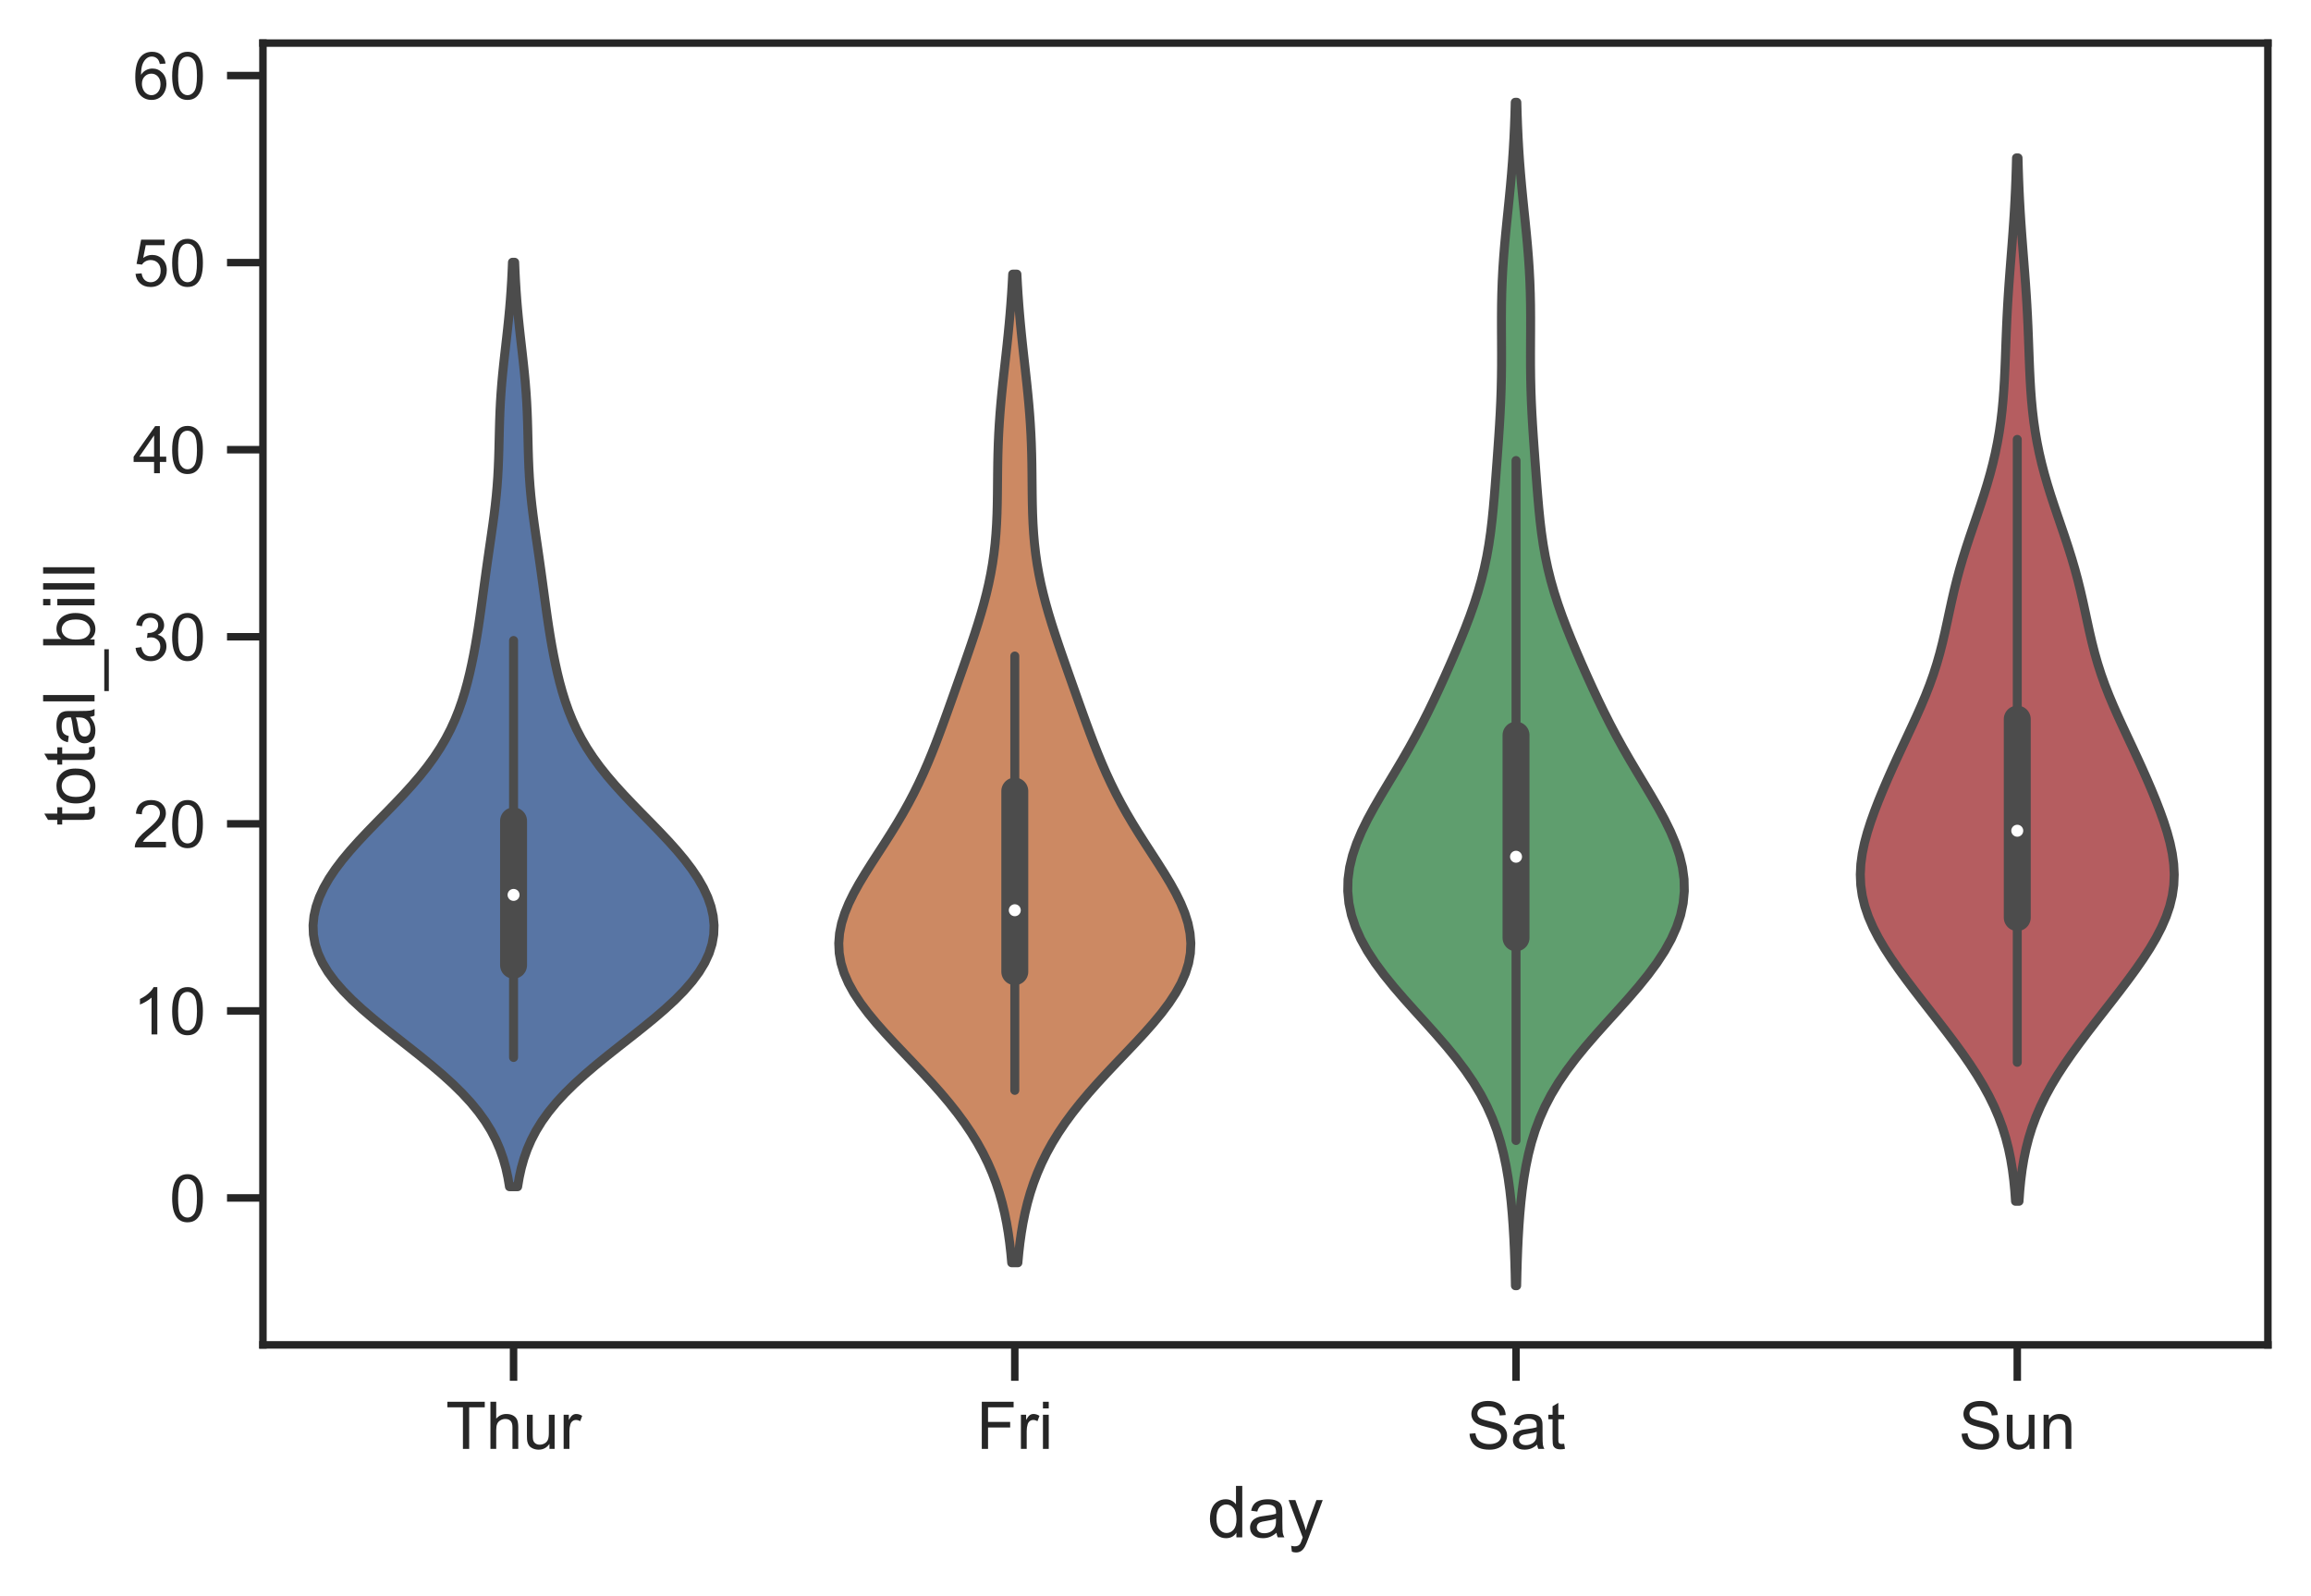 <?xml version="1.0" encoding="utf-8" standalone="no"?>
<!DOCTYPE svg PUBLIC "-//W3C//DTD SVG 1.1//EN"
  "http://www.w3.org/Graphics/SVG/1.1/DTD/svg11.dtd">
<!-- Created with matplotlib (https://matplotlib.org/) -->
<svg height="266.515pt" version="1.1" viewBox="0 0 385.908 266.515" width="385.908pt" xmlns="http://www.w3.org/2000/svg" xmlns:xlink="http://www.w3.org/1999/xlink">

 <defs>
  <style type="text/css">*{stroke-linecap:butt;stroke-linejoin:round;}</style>
 </defs>
 <g id="figure_1">
  <g id="patch_1">
   <path d="M 0 266.515 
L 385.908 266.515 
L 385.908 0 
L 0 0 
z
" style="fill:#ffffff;"/>
  </g>
  <g id="axes_1">
   <g id="patch_2">
    <path d="M 43.908 224.64 
L 378.708 224.64 
L 378.708 7.2 
L 43.908 7.2 
z
" style="fill:#ffffff;"/>
   </g>
   <g id="matplotlib.axis_1">
    <g id="xtick_1">
     <g id="line2d_1">
      <defs>
       <path d="M 0 0 
L 0 6 
" id="mdae8fc3619" style="stroke:#262626;stroke-width:1.25;"/>
      </defs>
      <g>
       <use style="fill:#262626;stroke:#262626;stroke-width:1.25;" x="85.758" xlink:href="#mdae8fc3619" y="224.64"/>
      </g>
     </g>
     <g id="text_1">
      <!-- Thur -->
      <g style="fill:#262626;" transform="translate(74.451 242.014)scale(0.11 -0.11)">
       <defs>
        <path d="M 25.922 0 
L 25.922 63.141 
L 2.344 63.141 
L 2.344 71.578 
L 59.078 71.578 
L 59.078 63.141 
L 35.406 63.141 
L 35.406 0 
z
" id="ArialMT-84"/>
        <path d="M 6.594 0 
L 6.594 71.578 
L 15.375 71.578 
L 15.375 45.906 
Q 21.531 53.031 30.906 53.031 
Q 36.672 53.031 40.922 50.75 
Q 45.172 48.484 47 44.484 
Q 48.828 40.484 48.828 32.859 
L 48.828 0 
L 40.047 0 
L 40.047 32.859 
Q 40.047 39.453 37.188 42.453 
Q 34.328 45.453 29.109 45.453 
Q 25.203 45.453 21.75 43.422 
Q 18.312 41.406 16.844 37.938 
Q 15.375 34.469 15.375 28.375 
L 15.375 0 
z
" id="ArialMT-104"/>
        <path d="M 40.578 0 
L 40.578 7.625 
Q 34.516 -1.172 24.125 -1.172 
Q 19.531 -1.172 15.547 0.578 
Q 11.578 2.344 9.641 5 
Q 7.719 7.672 6.938 11.531 
Q 6.391 14.109 6.391 19.734 
L 6.391 51.859 
L 15.188 51.859 
L 15.188 23.094 
Q 15.188 16.219 15.719 13.812 
Q 16.547 10.359 19.234 8.375 
Q 21.922 6.391 25.875 6.391 
Q 29.828 6.391 33.297 8.422 
Q 36.766 10.453 38.203 13.938 
Q 39.656 17.438 39.656 24.078 
L 39.656 51.859 
L 48.438 51.859 
L 48.438 0 
z
" id="ArialMT-117"/>
        <path d="M 6.5 0 
L 6.5 51.859 
L 14.406 51.859 
L 14.406 44 
Q 17.438 49.516 20 51.266 
Q 22.562 53.031 25.641 53.031 
Q 30.078 53.031 34.672 50.203 
L 31.641 42.047 
Q 28.422 43.953 25.203 43.953 
Q 22.312 43.953 20.016 42.219 
Q 17.719 40.484 16.75 37.406 
Q 15.281 32.719 15.281 27.156 
L 15.281 0 
z
" id="ArialMT-114"/>
       </defs>
       <use xlink:href="#ArialMT-84"/>
       <use x="61.084" xlink:href="#ArialMT-104"/>
       <use x="116.699" xlink:href="#ArialMT-117"/>
       <use x="172.314" xlink:href="#ArialMT-114"/>
      </g>
     </g>
    </g>
    <g id="xtick_2">
     <g id="line2d_2">
      <g>
       <use style="fill:#262626;stroke:#262626;stroke-width:1.25;" x="169.458" xlink:href="#mdae8fc3619" y="224.64"/>
      </g>
     </g>
     <g id="text_2">
      <!-- Fri -->
      <g style="fill:#262626;" transform="translate(163.046 242.014)scale(0.11 -0.11)">
       <defs>
        <path d="M 8.203 0 
L 8.203 71.578 
L 56.5 71.578 
L 56.5 63.141 
L 17.672 63.141 
L 17.672 40.969 
L 51.266 40.969 
L 51.266 32.516 
L 17.672 32.516 
L 17.672 0 
z
" id="ArialMT-70"/>
        <path d="M 6.641 61.469 
L 6.641 71.578 
L 15.438 71.578 
L 15.438 61.469 
z
M 6.641 0 
L 6.641 51.859 
L 15.438 51.859 
L 15.438 0 
z
" id="ArialMT-105"/>
       </defs>
       <use xlink:href="#ArialMT-70"/>
       <use x="61.084" xlink:href="#ArialMT-114"/>
       <use x="94.385" xlink:href="#ArialMT-105"/>
      </g>
     </g>
    </g>
    <g id="xtick_3">
     <g id="line2d_3">
      <g>
       <use style="fill:#262626;stroke:#262626;stroke-width:1.25;" x="253.158" xlink:href="#mdae8fc3619" y="224.64"/>
      </g>
     </g>
     <g id="text_3">
      <!-- Sat -->
      <g style="fill:#262626;" transform="translate(244.903 242.014)scale(0.11 -0.11)">
       <defs>
        <path d="M 4.5 23 
L 13.422 23.781 
Q 14.062 18.406 16.375 14.969 
Q 18.703 11.531 23.578 9.406 
Q 28.469 7.281 34.578 7.281 
Q 39.984 7.281 44.141 8.891 
Q 48.297 10.5 50.312 13.297 
Q 52.344 16.109 52.344 19.438 
Q 52.344 22.797 50.391 25.312 
Q 48.438 27.828 43.953 29.547 
Q 41.062 30.672 31.203 33.031 
Q 21.344 35.406 17.391 37.5 
Q 12.25 40.188 9.734 44.156 
Q 7.234 48.141 7.234 53.078 
Q 7.234 58.5 10.297 63.203 
Q 13.375 67.922 19.281 70.359 
Q 25.203 72.797 32.422 72.797 
Q 40.375 72.797 46.453 70.234 
Q 52.547 67.672 55.812 62.688 
Q 59.078 57.719 59.328 51.422 
L 50.25 50.734 
Q 49.516 57.516 45.281 60.984 
Q 41.062 64.453 32.812 64.453 
Q 24.219 64.453 20.281 61.297 
Q 16.359 58.156 16.359 53.719 
Q 16.359 49.859 19.141 47.359 
Q 21.875 44.875 33.422 42.266 
Q 44.969 39.656 49.266 37.703 
Q 55.516 34.812 58.484 30.391 
Q 61.469 25.984 61.469 20.219 
Q 61.469 14.5 58.203 9.438 
Q 54.938 4.391 48.797 1.578 
Q 42.672 -1.219 35.016 -1.219 
Q 25.297 -1.219 18.719 1.609 
Q 12.156 4.438 8.422 10.125 
Q 4.688 15.828 4.5 23 
z
" id="ArialMT-83"/>
        <path d="M 40.438 6.391 
Q 35.547 2.25 31.031 0.531 
Q 26.516 -1.172 21.344 -1.172 
Q 12.797 -1.172 8.203 3 
Q 3.609 7.172 3.609 13.672 
Q 3.609 17.484 5.344 20.625 
Q 7.078 23.781 9.891 25.688 
Q 12.703 27.594 16.219 28.562 
Q 18.797 29.25 24.031 29.891 
Q 34.672 31.156 39.703 32.906 
Q 39.75 34.719 39.75 35.203 
Q 39.75 40.578 37.25 42.781 
Q 33.891 45.75 27.25 45.75 
Q 21.047 45.75 18.094 43.578 
Q 15.141 41.406 13.719 35.891 
L 5.125 37.062 
Q 6.297 42.578 8.984 45.969 
Q 11.672 49.359 16.75 51.188 
Q 21.828 53.031 28.516 53.031 
Q 35.156 53.031 39.297 51.469 
Q 43.453 49.906 45.406 47.531 
Q 47.359 45.172 48.141 41.547 
Q 48.578 39.312 48.578 33.453 
L 48.578 21.734 
Q 48.578 9.469 49.141 6.219 
Q 49.703 2.984 51.375 0 
L 42.188 0 
Q 40.828 2.734 40.438 6.391 
z
M 39.703 26.031 
Q 34.906 24.078 25.344 22.703 
Q 19.922 21.922 17.672 20.938 
Q 15.438 19.969 14.203 18.094 
Q 12.984 16.219 12.984 13.922 
Q 12.984 10.406 15.641 8.062 
Q 18.312 5.719 23.438 5.719 
Q 28.516 5.719 32.469 7.938 
Q 36.422 10.156 38.281 14.016 
Q 39.703 17 39.703 22.797 
z
" id="ArialMT-97"/>
        <path d="M 25.781 7.859 
L 27.047 0.094 
Q 23.344 -0.688 20.406 -0.688 
Q 15.625 -0.688 12.984 0.828 
Q 10.359 2.344 9.281 4.812 
Q 8.203 7.281 8.203 15.188 
L 8.203 45.016 
L 1.766 45.016 
L 1.766 51.859 
L 8.203 51.859 
L 8.203 64.703 
L 16.938 69.969 
L 16.938 51.859 
L 25.781 51.859 
L 25.781 45.016 
L 16.938 45.016 
L 16.938 14.703 
Q 16.938 10.938 17.406 9.859 
Q 17.875 8.797 18.922 8.156 
Q 19.969 7.516 21.922 7.516 
Q 23.391 7.516 25.781 7.859 
z
" id="ArialMT-116"/>
       </defs>
       <use xlink:href="#ArialMT-83"/>
       <use x="66.699" xlink:href="#ArialMT-97"/>
       <use x="122.314" xlink:href="#ArialMT-116"/>
      </g>
     </g>
    </g>
    <g id="xtick_4">
     <g id="line2d_4">
      <g>
       <use style="fill:#262626;stroke:#262626;stroke-width:1.25;" x="336.858" xlink:href="#mdae8fc3619" y="224.64"/>
      </g>
     </g>
     <g id="text_4">
      <!-- Sun -->
      <g style="fill:#262626;" transform="translate(327.073 242.014)scale(0.11 -0.11)">
       <defs>
        <path d="M 6.594 0 
L 6.594 51.859 
L 14.5 51.859 
L 14.5 44.484 
Q 20.219 53.031 31 53.031 
Q 35.688 53.031 39.625 51.344 
Q 43.562 49.656 45.516 46.922 
Q 47.469 44.188 48.25 40.438 
Q 48.734 37.984 48.734 31.891 
L 48.734 0 
L 39.938 0 
L 39.938 31.547 
Q 39.938 36.922 38.906 39.578 
Q 37.891 42.234 35.281 43.812 
Q 32.672 45.406 29.156 45.406 
Q 23.531 45.406 19.453 41.844 
Q 15.375 38.281 15.375 28.328 
L 15.375 0 
z
" id="ArialMT-110"/>
       </defs>
       <use xlink:href="#ArialMT-83"/>
       <use x="66.699" xlink:href="#ArialMT-117"/>
       <use x="122.314" xlink:href="#ArialMT-110"/>
      </g>
     </g>
    </g>
    <g id="text_5">
     <!-- day -->
     <g style="fill:#262626;" transform="translate(201.635 256.789)scale(0.12 -0.12)">
      <defs>
       <path d="M 40.234 0 
L 40.234 6.547 
Q 35.297 -1.172 25.734 -1.172 
Q 19.531 -1.172 14.328 2.25 
Q 9.125 5.672 6.266 11.797 
Q 3.422 17.922 3.422 25.875 
Q 3.422 33.641 6 39.969 
Q 8.594 46.297 13.766 49.656 
Q 18.953 53.031 25.344 53.031 
Q 30.031 53.031 33.688 51.047 
Q 37.359 49.078 39.656 45.906 
L 39.656 71.578 
L 48.391 71.578 
L 48.391 0 
z
M 12.453 25.875 
Q 12.453 15.922 16.641 10.984 
Q 20.844 6.062 26.562 6.062 
Q 32.328 6.062 36.344 10.766 
Q 40.375 15.484 40.375 25.141 
Q 40.375 35.797 36.266 40.766 
Q 32.172 45.75 26.172 45.75 
Q 20.312 45.75 16.375 40.969 
Q 12.453 36.188 12.453 25.875 
z
" id="ArialMT-100"/>
       <path d="M 6.203 -19.969 
L 5.219 -11.719 
Q 8.109 -12.5 10.25 -12.5 
Q 13.188 -12.5 14.938 -11.516 
Q 16.703 -10.547 17.828 -8.797 
Q 18.656 -7.469 20.516 -2.25 
Q 20.75 -1.516 21.297 -0.094 
L 1.609 51.859 
L 11.078 51.859 
L 21.875 21.828 
Q 23.969 16.109 25.641 9.812 
Q 27.156 15.875 29.25 21.625 
L 40.328 51.859 
L 49.125 51.859 
L 29.391 -0.875 
Q 26.219 -9.422 24.469 -12.641 
Q 22.125 -17 19.094 -19.016 
Q 16.062 -21.047 11.859 -21.047 
Q 9.328 -21.047 6.203 -19.969 
z
" id="ArialMT-121"/>
      </defs>
      <use xlink:href="#ArialMT-100"/>
      <use x="55.615" xlink:href="#ArialMT-97"/>
      <use x="111.23" xlink:href="#ArialMT-121"/>
     </g>
    </g>
   </g>
   <g id="matplotlib.axis_2">
    <g id="ytick_1">
     <g id="line2d_5">
      <defs>
       <path d="M 0 0 
L -6 0 
" id="m7750cccc13" style="stroke:#262626;stroke-width:1.25;"/>
      </defs>
      <g>
       <use style="fill:#262626;stroke:#262626;stroke-width:1.25;" x="43.908" xlink:href="#m7750cccc13" y="200.097"/>
      </g>
     </g>
     <g id="text_6">
      <!-- 0 -->
      <g style="fill:#262626;" transform="translate(28.291 204.034)scale(0.11 -0.11)">
       <defs>
        <path d="M 4.156 35.297 
Q 4.156 48 6.766 55.734 
Q 9.375 63.484 14.516 67.672 
Q 19.672 71.875 27.484 71.875 
Q 33.25 71.875 37.594 69.547 
Q 41.938 67.234 44.766 62.859 
Q 47.609 58.5 49.219 52.219 
Q 50.828 45.953 50.828 35.297 
Q 50.828 22.703 48.234 14.969 
Q 45.656 7.234 40.5 3 
Q 35.359 -1.219 27.484 -1.219 
Q 17.141 -1.219 11.234 6.203 
Q 4.156 15.141 4.156 35.297 
z
M 13.188 35.297 
Q 13.188 17.672 17.312 11.828 
Q 21.438 6 27.484 6 
Q 33.547 6 37.672 11.859 
Q 41.797 17.719 41.797 35.297 
Q 41.797 52.984 37.672 58.781 
Q 33.547 64.594 27.391 64.594 
Q 21.344 64.594 17.719 59.469 
Q 13.188 52.938 13.188 35.297 
z
" id="ArialMT-48"/>
       </defs>
       <use xlink:href="#ArialMT-48"/>
      </g>
     </g>
    </g>
    <g id="ytick_2">
     <g id="line2d_6">
      <g>
       <use style="fill:#262626;stroke:#262626;stroke-width:1.25;" x="43.908" xlink:href="#m7750cccc13" y="168.851"/>
      </g>
     </g>
     <g id="text_7">
      <!-- 10 -->
      <g style="fill:#262626;" transform="translate(22.174 172.788)scale(0.11 -0.11)">
       <defs>
        <path d="M 37.25 0 
L 28.469 0 
L 28.469 56 
Q 25.297 52.984 20.141 49.953 
Q 14.984 46.922 10.891 45.406 
L 10.891 53.906 
Q 18.266 57.375 23.781 62.297 
Q 29.297 67.234 31.594 71.875 
L 37.25 71.875 
z
" id="ArialMT-49"/>
       </defs>
       <use xlink:href="#ArialMT-49"/>
       <use x="55.615" xlink:href="#ArialMT-48"/>
      </g>
     </g>
    </g>
    <g id="ytick_3">
     <g id="line2d_7">
      <g>
       <use style="fill:#262626;stroke:#262626;stroke-width:1.25;" x="43.908" xlink:href="#m7750cccc13" y="137.605"/>
      </g>
     </g>
     <g id="text_8">
      <!-- 20 -->
      <g style="fill:#262626;" transform="translate(22.174 141.542)scale(0.11 -0.11)">
       <defs>
        <path d="M 50.344 8.453 
L 50.344 0 
L 3.031 0 
Q 2.938 3.172 4.047 6.109 
Q 5.859 10.938 9.828 15.625 
Q 13.812 20.312 21.344 26.469 
Q 33.016 36.031 37.109 41.625 
Q 41.219 47.219 41.219 52.203 
Q 41.219 57.422 37.469 61 
Q 33.734 64.594 27.734 64.594 
Q 21.391 64.594 17.578 60.781 
Q 13.766 56.984 13.719 50.25 
L 4.688 51.172 
Q 5.609 61.281 11.656 66.578 
Q 17.719 71.875 27.938 71.875 
Q 38.234 71.875 44.234 66.156 
Q 50.25 60.453 50.25 52 
Q 50.25 47.703 48.484 43.547 
Q 46.734 39.406 42.656 34.812 
Q 38.578 30.219 29.109 22.219 
Q 21.188 15.578 18.938 13.203 
Q 16.703 10.844 15.234 8.453 
z
" id="ArialMT-50"/>
       </defs>
       <use xlink:href="#ArialMT-50"/>
       <use x="55.615" xlink:href="#ArialMT-48"/>
      </g>
     </g>
    </g>
    <g id="ytick_4">
     <g id="line2d_8">
      <g>
       <use style="fill:#262626;stroke:#262626;stroke-width:1.25;" x="43.908" xlink:href="#m7750cccc13" y="106.359"/>
      </g>
     </g>
     <g id="text_9">
      <!-- 30 -->
      <g style="fill:#262626;" transform="translate(22.174 110.296)scale(0.11 -0.11)">
       <defs>
        <path d="M 4.203 18.891 
L 12.984 20.062 
Q 14.5 12.594 18.141 9.297 
Q 21.781 6 27 6 
Q 33.203 6 37.469 10.297 
Q 41.75 14.594 41.75 20.953 
Q 41.75 27 37.797 30.922 
Q 33.844 34.859 27.734 34.859 
Q 25.25 34.859 21.531 33.891 
L 22.516 41.609 
Q 23.391 41.5 23.922 41.5 
Q 29.547 41.5 34.031 44.422 
Q 38.531 47.359 38.531 53.469 
Q 38.531 58.297 35.25 61.469 
Q 31.984 64.656 26.812 64.656 
Q 21.688 64.656 18.266 61.422 
Q 14.844 58.203 13.875 51.766 
L 5.078 53.328 
Q 6.688 62.156 12.391 67.016 
Q 18.109 71.875 26.609 71.875 
Q 32.469 71.875 37.391 69.359 
Q 42.328 66.844 44.938 62.5 
Q 47.562 58.156 47.562 53.266 
Q 47.562 48.641 45.062 44.828 
Q 42.578 41.016 37.703 38.766 
Q 44.047 37.312 47.562 32.688 
Q 51.078 28.078 51.078 21.141 
Q 51.078 11.766 44.234 5.25 
Q 37.406 -1.266 26.953 -1.266 
Q 17.531 -1.266 11.297 4.344 
Q 5.078 9.969 4.203 18.891 
z
" id="ArialMT-51"/>
       </defs>
       <use xlink:href="#ArialMT-51"/>
       <use x="55.615" xlink:href="#ArialMT-48"/>
      </g>
     </g>
    </g>
    <g id="ytick_5">
     <g id="line2d_9">
      <g>
       <use style="fill:#262626;stroke:#262626;stroke-width:1.25;" x="43.908" xlink:href="#m7750cccc13" y="75.113"/>
      </g>
     </g>
     <g id="text_10">
      <!-- 40 -->
      <g style="fill:#262626;" transform="translate(22.174 79.049)scale(0.11 -0.11)">
       <defs>
        <path d="M 32.328 0 
L 32.328 17.141 
L 1.266 17.141 
L 1.266 25.203 
L 33.938 71.578 
L 41.109 71.578 
L 41.109 25.203 
L 50.781 25.203 
L 50.781 17.141 
L 41.109 17.141 
L 41.109 0 
z
M 32.328 25.203 
L 32.328 57.469 
L 9.906 25.203 
z
" id="ArialMT-52"/>
       </defs>
       <use xlink:href="#ArialMT-52"/>
       <use x="55.615" xlink:href="#ArialMT-48"/>
      </g>
     </g>
    </g>
    <g id="ytick_6">
     <g id="line2d_10">
      <g>
       <use style="fill:#262626;stroke:#262626;stroke-width:1.25;" x="43.908" xlink:href="#m7750cccc13" y="43.867"/>
      </g>
     </g>
     <g id="text_11">
      <!-- 50 -->
      <g style="fill:#262626;" transform="translate(22.174 47.803)scale(0.11 -0.11)">
       <defs>
        <path d="M 4.156 18.75 
L 13.375 19.531 
Q 14.406 12.797 18.141 9.391 
Q 21.875 6 27.156 6 
Q 33.5 6 37.891 10.781 
Q 42.281 15.578 42.281 23.484 
Q 42.281 31 38.062 35.344 
Q 33.844 39.703 27 39.703 
Q 22.75 39.703 19.328 37.766 
Q 15.922 35.844 13.969 32.766 
L 5.719 33.844 
L 12.641 70.609 
L 48.25 70.609 
L 48.25 62.203 
L 19.672 62.203 
L 15.828 42.969 
Q 22.266 47.469 29.344 47.469 
Q 38.719 47.469 45.156 40.969 
Q 51.609 34.469 51.609 24.266 
Q 51.609 14.547 45.953 7.469 
Q 39.062 -1.219 27.156 -1.219 
Q 17.391 -1.219 11.203 4.25 
Q 5.031 9.719 4.156 18.75 
z
" id="ArialMT-53"/>
       </defs>
       <use xlink:href="#ArialMT-53"/>
       <use x="55.615" xlink:href="#ArialMT-48"/>
      </g>
     </g>
    </g>
    <g id="ytick_7">
     <g id="line2d_11">
      <g>
       <use style="fill:#262626;stroke:#262626;stroke-width:1.25;" x="43.908" xlink:href="#m7750cccc13" y="12.621"/>
      </g>
     </g>
     <g id="text_12">
      <!-- 60 -->
      <g style="fill:#262626;" transform="translate(22.174 16.557)scale(0.11 -0.11)">
       <defs>
        <path d="M 49.75 54.047 
L 41.016 53.375 
Q 39.844 58.547 37.703 60.891 
Q 34.125 64.656 28.906 64.656 
Q 24.703 64.656 21.531 62.312 
Q 17.391 59.281 14.984 53.469 
Q 12.594 47.656 12.5 36.922 
Q 15.672 41.75 20.266 44.094 
Q 24.859 46.438 29.891 46.438 
Q 38.672 46.438 44.844 39.969 
Q 51.031 33.5 51.031 23.25 
Q 51.031 16.5 48.125 10.719 
Q 45.219 4.938 40.141 1.859 
Q 35.062 -1.219 28.609 -1.219 
Q 17.625 -1.219 10.688 6.859 
Q 3.766 14.938 3.766 33.5 
Q 3.766 54.25 11.422 63.672 
Q 18.109 71.875 29.438 71.875 
Q 37.891 71.875 43.281 67.141 
Q 48.688 62.406 49.75 54.047 
z
M 13.875 23.188 
Q 13.875 18.656 15.797 14.5 
Q 17.719 10.359 21.188 8.172 
Q 24.656 6 28.469 6 
Q 34.031 6 38.031 10.484 
Q 42.047 14.984 42.047 22.703 
Q 42.047 30.125 38.078 34.391 
Q 34.125 38.672 28.125 38.672 
Q 22.172 38.672 18.016 34.391 
Q 13.875 30.125 13.875 23.188 
z
" id="ArialMT-54"/>
       </defs>
       <use xlink:href="#ArialMT-54"/>
       <use x="55.615" xlink:href="#ArialMT-48"/>
      </g>
     </g>
    </g>
    <g id="text_13">
     <!-- total_bill -->
     <g style="fill:#262626;" transform="translate(15.789 137.933)rotate(-90)scale(0.12 -0.12)">
      <defs>
       <path d="M 3.328 25.922 
Q 3.328 40.328 11.328 47.266 
Q 18.016 53.031 27.641 53.031 
Q 38.328 53.031 45.109 46.016 
Q 51.906 39.016 51.906 26.656 
Q 51.906 16.656 48.906 10.906 
Q 45.906 5.172 40.156 2 
Q 34.422 -1.172 27.641 -1.172 
Q 16.75 -1.172 10.031 5.812 
Q 3.328 12.797 3.328 25.922 
z
M 12.359 25.922 
Q 12.359 15.969 16.703 11.016 
Q 21.047 6.062 27.641 6.062 
Q 34.188 6.062 38.531 11.031 
Q 42.875 16.016 42.875 26.219 
Q 42.875 35.844 38.5 40.797 
Q 34.125 45.75 27.641 45.75 
Q 21.047 45.75 16.703 40.812 
Q 12.359 35.891 12.359 25.922 
z
" id="ArialMT-111"/>
       <path d="M 6.391 0 
L 6.391 71.578 
L 15.188 71.578 
L 15.188 0 
z
" id="ArialMT-108"/>
       <path d="M -1.516 -19.875 
L -1.516 -13.531 
L 56.734 -13.531 
L 56.734 -19.875 
z
" id="ArialMT-95"/>
       <path d="M 14.703 0 
L 6.547 0 
L 6.547 71.578 
L 15.328 71.578 
L 15.328 46.047 
Q 20.906 53.031 29.547 53.031 
Q 34.328 53.031 38.594 51.094 
Q 42.875 49.172 45.625 45.672 
Q 48.391 42.188 49.953 37.25 
Q 51.516 32.328 51.516 26.703 
Q 51.516 13.375 44.922 6.094 
Q 38.328 -1.172 29.109 -1.172 
Q 19.922 -1.172 14.703 6.5 
z
M 14.594 26.312 
Q 14.594 17 17.141 12.844 
Q 21.297 6.062 28.375 6.062 
Q 34.125 6.062 38.328 11.062 
Q 42.531 16.062 42.531 25.984 
Q 42.531 36.141 38.5 40.969 
Q 34.469 45.797 28.766 45.797 
Q 23 45.797 18.797 40.797 
Q 14.594 35.797 14.594 26.312 
z
" id="ArialMT-98"/>
      </defs>
      <use xlink:href="#ArialMT-116"/>
      <use x="27.783" xlink:href="#ArialMT-111"/>
      <use x="83.398" xlink:href="#ArialMT-116"/>
      <use x="111.182" xlink:href="#ArialMT-97"/>
      <use x="166.797" xlink:href="#ArialMT-108"/>
      <use x="189.014" xlink:href="#ArialMT-95"/>
      <use x="244.629" xlink:href="#ArialMT-98"/>
      <use x="300.244" xlink:href="#ArialMT-105"/>
      <use x="322.461" xlink:href="#ArialMT-108"/>
      <use x="344.678" xlink:href="#ArialMT-108"/>
     </g>
    </g>
   </g>
   <g id="PolyCollection_1">
    <defs>
     <path d="M 86.441 -68.296 
L 85.075 -68.296 
L 84.811 -69.855 
L 84.468 -71.415 
L 84.03 -72.975 
L 83.481 -74.535 
L 82.807 -76.094 
L 81.994 -77.654 
L 81.031 -79.214 
L 79.91 -80.773 
L 78.631 -82.333 
L 77.195 -83.893 
L 75.61 -85.453 
L 73.894 -87.012 
L 72.065 -88.572 
L 70.152 -90.132 
L 68.184 -91.692 
L 66.198 -93.251 
L 64.231 -94.811 
L 62.319 -96.371 
L 60.499 -97.93 
L 58.806 -99.49 
L 57.27 -101.05 
L 55.915 -102.61 
L 54.761 -104.169 
L 53.821 -105.729 
L 53.103 -107.289 
L 52.608 -108.848 
L 52.335 -110.408 
L 52.278 -111.968 
L 52.431 -113.528 
L 52.785 -115.087 
L 53.329 -116.647 
L 54.053 -118.207 
L 54.944 -119.766 
L 55.989 -121.326 
L 57.172 -122.886 
L 58.473 -124.446 
L 59.87 -126.005 
L 61.339 -127.565 
L 62.852 -129.125 
L 64.382 -130.684 
L 65.9 -132.244 
L 67.38 -133.804 
L 68.798 -135.364 
L 70.134 -136.923 
L 71.373 -138.483 
L 72.507 -140.043 
L 73.53 -141.602 
L 74.444 -143.162 
L 75.252 -144.722 
L 75.964 -146.282 
L 76.588 -147.841 
L 77.137 -149.401 
L 77.621 -150.961 
L 78.05 -152.52 
L 78.434 -154.08 
L 78.781 -155.64 
L 79.096 -157.2 
L 79.384 -158.759 
L 79.649 -160.319 
L 79.896 -161.879 
L 80.127 -163.438 
L 80.347 -164.998 
L 80.56 -166.558 
L 80.77 -168.118 
L 80.981 -169.677 
L 81.195 -171.237 
L 81.414 -172.797 
L 81.638 -174.356 
L 81.865 -175.916 
L 82.09 -177.476 
L 82.31 -179.036 
L 82.516 -180.595 
L 82.705 -182.155 
L 82.87 -183.715 
L 83.008 -185.275 
L 83.119 -186.834 
L 83.203 -188.394 
L 83.265 -189.954 
L 83.311 -191.513 
L 83.349 -193.073 
L 83.386 -194.633 
L 83.43 -196.193 
L 83.488 -197.752 
L 83.565 -199.312 
L 83.664 -200.872 
L 83.785 -202.431 
L 83.927 -203.991 
L 84.086 -205.551 
L 84.257 -207.111 
L 84.434 -208.67 
L 84.611 -210.23 
L 84.783 -211.79 
L 84.944 -213.349 
L 85.092 -214.909 
L 85.223 -216.469 
L 85.336 -218.029 
L 85.432 -219.588 
L 85.511 -221.148 
L 85.575 -222.708 
L 85.942 -222.708 
L 85.942 -222.708 
L 86.006 -221.148 
L 86.085 -219.588 
L 86.18 -218.029 
L 86.294 -216.469 
L 86.425 -214.909 
L 86.573 -213.349 
L 86.734 -211.79 
L 86.906 -210.23 
L 87.083 -208.67 
L 87.26 -207.111 
L 87.431 -205.551 
L 87.59 -203.991 
L 87.732 -202.431 
L 87.853 -200.872 
L 87.952 -199.312 
L 88.029 -197.752 
L 88.087 -196.193 
L 88.131 -194.633 
L 88.168 -193.073 
L 88.205 -191.513 
L 88.252 -189.954 
L 88.314 -188.394 
L 88.398 -186.834 
L 88.509 -185.275 
L 88.647 -183.715 
L 88.812 -182.155 
L 89.001 -180.595 
L 89.207 -179.036 
L 89.426 -177.476 
L 89.652 -175.916 
L 89.879 -174.356 
L 90.103 -172.797 
L 90.322 -171.237 
L 90.536 -169.677 
L 90.747 -168.118 
L 90.957 -166.558 
L 91.17 -164.998 
L 91.39 -163.438 
L 91.621 -161.879 
L 91.868 -160.319 
L 92.133 -158.759 
L 92.421 -157.2 
L 92.736 -155.64 
L 93.082 -154.08 
L 93.467 -152.52 
L 93.896 -150.961 
L 94.38 -149.401 
L 94.929 -147.841 
L 95.553 -146.282 
L 96.265 -144.722 
L 97.073 -143.162 
L 97.987 -141.602 
L 99.01 -140.043 
L 100.143 -138.483 
L 101.383 -136.923 
L 102.719 -135.364 
L 104.137 -133.804 
L 105.617 -132.244 
L 107.135 -130.684 
L 108.665 -129.125 
L 110.178 -127.565 
L 111.647 -126.005 
L 113.044 -124.446 
L 114.345 -122.886 
L 115.527 -121.326 
L 116.573 -119.766 
L 117.464 -118.207 
L 118.188 -116.647 
L 118.732 -115.087 
L 119.085 -113.528 
L 119.238 -111.968 
L 119.182 -110.408 
L 118.909 -108.848 
L 118.414 -107.289 
L 117.696 -105.729 
L 116.756 -104.169 
L 115.602 -102.61 
L 114.247 -101.05 
L 112.71 -99.49 
L 111.018 -97.93 
L 109.198 -96.371 
L 107.286 -94.811 
L 105.318 -93.251 
L 103.332 -91.692 
L 101.365 -90.132 
L 99.452 -88.572 
L 97.623 -87.012 
L 95.906 -85.453 
L 94.322 -83.893 
L 92.886 -82.333 
L 91.606 -80.773 
L 90.486 -79.214 
L 89.523 -77.654 
L 88.71 -76.094 
L 88.036 -74.535 
L 87.487 -72.975 
L 87.049 -71.415 
L 86.705 -69.855 
L 86.441 -68.296 
z
" id="m7014a595ac" style="stroke:#4c4c4c;stroke-width:1.5;"/>
    </defs>
    <g clip-path="url(#pdbc1f35748)">
     <use style="fill:#5875a4;stroke:#4c4c4c;stroke-width:1.5;" x="0" xlink:href="#m7014a595ac" y="266.515"/>
    </g>
   </g>
   <g id="PolyCollection_2">
    <defs>
     <path d="M 169.974 -55.591 
L 168.943 -55.591 
L 168.79 -57.259 
L 168.6 -58.927 
L 168.367 -60.595 
L 168.085 -62.263 
L 167.747 -63.931 
L 167.344 -65.599 
L 166.871 -67.267 
L 166.32 -68.935 
L 165.683 -70.603 
L 164.956 -72.272 
L 164.133 -73.94 
L 163.21 -75.608 
L 162.186 -77.276 
L 161.06 -78.944 
L 159.834 -80.612 
L 158.514 -82.28 
L 157.11 -83.948 
L 155.631 -85.616 
L 154.095 -87.284 
L 152.521 -88.952 
L 150.931 -90.62 
L 149.35 -92.288 
L 147.807 -93.956 
L 146.331 -95.624 
L 144.953 -97.292 
L 143.7 -98.96 
L 142.6 -100.628 
L 141.678 -102.296 
L 140.952 -103.964 
L 140.437 -105.632 
L 140.14 -107.3 
L 140.062 -108.968 
L 140.198 -110.636 
L 140.536 -112.304 
L 141.058 -113.972 
L 141.741 -115.64 
L 142.56 -117.308 
L 143.485 -118.977 
L 144.49 -120.645 
L 145.544 -122.313 
L 146.622 -123.981 
L 147.702 -125.649 
L 148.762 -127.317 
L 149.789 -128.985 
L 150.772 -130.653 
L 151.703 -132.321 
L 152.58 -133.989 
L 153.404 -135.657 
L 154.177 -137.325 
L 154.906 -138.993 
L 155.595 -140.661 
L 156.254 -142.329 
L 156.887 -143.997 
L 157.503 -145.665 
L 158.107 -147.333 
L 158.704 -149.001 
L 159.296 -150.669 
L 159.887 -152.337 
L 160.476 -154.005 
L 161.061 -155.673 
L 161.641 -157.341 
L 162.211 -159.009 
L 162.767 -160.677 
L 163.301 -162.345 
L 163.808 -164.013 
L 164.281 -165.681 
L 164.715 -167.35 
L 165.105 -169.018 
L 165.446 -170.686 
L 165.737 -172.354 
L 165.977 -174.022 
L 166.167 -175.69 
L 166.312 -177.358 
L 166.417 -179.026 
L 166.487 -180.694 
L 166.53 -182.362 
L 166.556 -184.03 
L 166.572 -185.698 
L 166.588 -187.366 
L 166.609 -189.034 
L 166.644 -190.702 
L 166.696 -192.37 
L 166.768 -194.038 
L 166.864 -195.706 
L 166.981 -197.374 
L 167.12 -199.042 
L 167.276 -200.71 
L 167.446 -202.378 
L 167.626 -204.046 
L 167.811 -205.714 
L 167.996 -207.382 
L 168.178 -209.05 
L 168.351 -210.718 
L 168.513 -212.386 
L 168.662 -214.055 
L 168.797 -215.723 
L 168.916 -217.391 
L 169.02 -219.059 
L 169.108 -220.727 
L 169.809 -220.727 
L 169.809 -220.727 
L 169.897 -219.059 
L 170.001 -217.391 
L 170.12 -215.723 
L 170.254 -214.055 
L 170.404 -212.386 
L 170.566 -210.718 
L 170.739 -209.05 
L 170.92 -207.382 
L 171.106 -205.714 
L 171.291 -204.046 
L 171.471 -202.378 
L 171.641 -200.71 
L 171.797 -199.042 
L 171.936 -197.374 
L 172.053 -195.706 
L 172.148 -194.038 
L 172.221 -192.37 
L 172.273 -190.702 
L 172.308 -189.034 
L 172.329 -187.366 
L 172.344 -185.698 
L 172.361 -184.03 
L 172.387 -182.362 
L 172.43 -180.694 
L 172.5 -179.026 
L 172.604 -177.358 
L 172.749 -175.69 
L 172.94 -174.022 
L 173.18 -172.354 
L 173.471 -170.686 
L 173.812 -169.018 
L 174.202 -167.35 
L 174.636 -165.681 
L 175.109 -164.013 
L 175.616 -162.345 
L 176.15 -160.677 
L 176.705 -159.009 
L 177.276 -157.341 
L 177.856 -155.673 
L 178.441 -154.005 
L 179.03 -152.337 
L 179.621 -150.669 
L 180.213 -149.001 
L 180.81 -147.333 
L 181.414 -145.665 
L 182.03 -143.997 
L 182.663 -142.329 
L 183.322 -140.661 
L 184.011 -138.993 
L 184.74 -137.325 
L 185.513 -135.657 
L 186.337 -133.989 
L 187.214 -132.321 
L 188.145 -130.653 
L 189.128 -128.985 
L 190.155 -127.317 
L 191.215 -125.649 
L 192.295 -123.981 
L 193.373 -122.313 
L 194.427 -120.645 
L 195.431 -118.977 
L 196.357 -117.308 
L 197.176 -115.64 
L 197.859 -113.972 
L 198.381 -112.304 
L 198.719 -110.636 
L 198.855 -108.968 
L 198.777 -107.3 
L 198.48 -105.632 
L 197.965 -103.964 
L 197.239 -102.296 
L 196.317 -100.628 
L 195.217 -98.96 
L 193.964 -97.292 
L 192.585 -95.624 
L 191.11 -93.956 
L 189.567 -92.288 
L 187.986 -90.62 
L 186.396 -88.952 
L 184.822 -87.284 
L 183.286 -85.616 
L 181.807 -83.948 
L 180.402 -82.28 
L 179.083 -80.612 
L 177.857 -78.944 
L 176.731 -77.276 
L 175.706 -75.608 
L 174.784 -73.94 
L 173.961 -72.272 
L 173.234 -70.603 
L 172.597 -68.935 
L 172.046 -67.267 
L 171.573 -65.599 
L 171.17 -63.931 
L 170.832 -62.263 
L 170.55 -60.595 
L 170.317 -58.927 
L 170.127 -57.259 
L 169.974 -55.591 
z
" id="m6aa1ad6f96" style="stroke:#4c4c4c;stroke-width:1.5;"/>
    </defs>
    <g clip-path="url(#pdbc1f35748)">
     <use style="fill:#cc8963;stroke:#4c4c4c;stroke-width:1.5;" x="0" xlink:href="#m6aa1ad6f96" y="266.515"/>
    </g>
   </g>
   <g id="PolyCollection_3">
    <defs>
     <path d="M 253.262 -51.758 
L 253.055 -51.758 
L 253.012 -53.755 
L 252.955 -55.752 
L 252.882 -57.749 
L 252.789 -59.745 
L 252.671 -61.742 
L 252.525 -63.739 
L 252.344 -65.735 
L 252.121 -67.732 
L 251.845 -69.729 
L 251.505 -71.725 
L 251.087 -73.722 
L 250.576 -75.719 
L 249.953 -77.716 
L 249.204 -79.712 
L 248.313 -81.709 
L 247.268 -83.706 
L 246.066 -85.702 
L 244.707 -87.699 
L 243.203 -89.696 
L 241.573 -91.692 
L 239.846 -93.689 
L 238.057 -95.686 
L 236.247 -97.682 
L 234.459 -99.679 
L 232.736 -101.676 
L 231.119 -103.673 
L 229.643 -105.669 
L 228.34 -107.666 
L 227.233 -109.663 
L 226.342 -111.659 
L 225.678 -113.656 
L 225.25 -115.653 
L 225.059 -117.649 
L 225.102 -119.646 
L 225.371 -121.643 
L 225.853 -123.639 
L 226.528 -125.636 
L 227.371 -127.633 
L 228.352 -129.63 
L 229.438 -131.626 
L 230.594 -133.623 
L 231.787 -135.62 
L 232.986 -137.616 
L 234.168 -139.613 
L 235.315 -141.61 
L 236.416 -143.606 
L 237.469 -145.603 
L 238.476 -147.6 
L 239.443 -149.596 
L 240.378 -151.593 
L 241.286 -153.59 
L 242.172 -155.587 
L 243.035 -157.583 
L 243.872 -159.58 
L 244.675 -161.577 
L 245.435 -163.573 
L 246.14 -165.57 
L 246.782 -167.567 
L 247.353 -169.563 
L 247.849 -171.56 
L 248.27 -173.557 
L 248.621 -175.554 
L 248.911 -177.55 
L 249.149 -179.547 
L 249.35 -181.544 
L 249.524 -183.54 
L 249.683 -185.537 
L 249.834 -187.534 
L 249.982 -189.53 
L 250.127 -191.527 
L 250.266 -193.524 
L 250.396 -195.52 
L 250.51 -197.517 
L 250.604 -199.514 
L 250.674 -201.511 
L 250.718 -203.507 
L 250.74 -205.504 
L 250.743 -207.501 
L 250.735 -209.497 
L 250.725 -211.494 
L 250.723 -213.491 
L 250.737 -215.487 
L 250.777 -217.484 
L 250.846 -219.481 
L 250.947 -221.477 
L 251.081 -223.474 
L 251.242 -225.471 
L 251.425 -227.468 
L 251.623 -229.464 
L 251.827 -231.461 
L 252.029 -233.458 
L 252.222 -235.454 
L 252.399 -237.451 
L 252.556 -239.448 
L 252.692 -241.444 
L 252.806 -243.441 
L 252.898 -245.438 
L 252.971 -247.435 
L 253.026 -249.431 
L 253.29 -249.431 
L 253.29 -249.431 
L 253.346 -247.435 
L 253.419 -245.438 
L 253.511 -243.441 
L 253.624 -241.444 
L 253.76 -239.448 
L 253.918 -237.451 
L 254.095 -235.454 
L 254.288 -233.458 
L 254.489 -231.461 
L 254.694 -229.464 
L 254.891 -227.468 
L 255.075 -225.471 
L 255.236 -223.474 
L 255.369 -221.477 
L 255.471 -219.481 
L 255.54 -217.484 
L 255.58 -215.487 
L 255.594 -213.491 
L 255.592 -211.494 
L 255.582 -209.497 
L 255.574 -207.501 
L 255.577 -205.504 
L 255.599 -203.507 
L 255.643 -201.511 
L 255.713 -199.514 
L 255.807 -197.517 
L 255.921 -195.52 
L 256.05 -193.524 
L 256.19 -191.527 
L 256.335 -189.53 
L 256.483 -187.534 
L 256.634 -185.537 
L 256.793 -183.54 
L 256.967 -181.544 
L 257.168 -179.547 
L 257.406 -177.55 
L 257.695 -175.554 
L 258.046 -173.557 
L 258.468 -171.56 
L 258.964 -169.563 
L 259.534 -167.567 
L 260.176 -165.57 
L 260.882 -163.573 
L 261.642 -161.577 
L 262.445 -159.58 
L 263.282 -157.583 
L 264.145 -155.587 
L 265.031 -153.59 
L 265.939 -151.593 
L 266.873 -149.596 
L 267.841 -147.6 
L 268.848 -145.603 
L 269.901 -143.606 
L 271.002 -141.61 
L 272.149 -139.613 
L 273.331 -137.616 
L 274.53 -135.62 
L 275.723 -133.623 
L 276.879 -131.626 
L 277.965 -129.63 
L 278.946 -127.633 
L 279.789 -125.636 
L 280.464 -123.639 
L 280.946 -121.643 
L 281.215 -119.646 
L 281.258 -117.649 
L 281.067 -115.653 
L 280.639 -113.656 
L 279.975 -111.659 
L 279.084 -109.663 
L 277.977 -107.666 
L 276.674 -105.669 
L 275.198 -103.673 
L 273.581 -101.676 
L 271.858 -99.679 
L 270.07 -97.682 
L 268.26 -95.686 
L 266.471 -93.689 
L 264.744 -91.692 
L 263.114 -89.696 
L 261.61 -87.699 
L 260.251 -85.702 
L 259.048 -83.706 
L 258.004 -81.709 
L 257.113 -79.712 
L 256.363 -77.716 
L 255.741 -75.719 
L 255.23 -73.722 
L 254.812 -71.725 
L 254.472 -69.729 
L 254.196 -67.732 
L 253.973 -65.735 
L 253.792 -63.739 
L 253.645 -61.742 
L 253.528 -59.745 
L 253.435 -57.749 
L 253.362 -55.752 
L 253.305 -53.755 
L 253.262 -51.758 
z
" id="m3f7f96152a" style="stroke:#4c4c4c;stroke-width:1.5;"/>
    </defs>
    <g clip-path="url(#pdbc1f35748)">
     <use style="fill:#5f9e6e;stroke:#4c4c4c;stroke-width:1.5;" x="0" xlink:href="#m3f7f96152a" y="266.515"/>
    </g>
   </g>
   <g id="PolyCollection_4">
    <defs>
     <path d="M 337.149 -65.859 
L 336.568 -65.859 
L 336.441 -67.619 
L 336.271 -69.379 
L 336.047 -71.14 
L 335.758 -72.9 
L 335.393 -74.661 
L 334.941 -76.421 
L 334.394 -78.182 
L 333.745 -79.942 
L 332.99 -81.703 
L 332.129 -83.463 
L 331.165 -85.224 
L 330.105 -86.984 
L 328.96 -88.744 
L 327.741 -90.505 
L 326.462 -92.265 
L 325.139 -94.026 
L 323.785 -95.786 
L 322.415 -97.547 
L 321.044 -99.307 
L 319.685 -101.068 
L 318.354 -102.828 
L 317.068 -104.588 
L 315.845 -106.349 
L 314.705 -108.109 
L 313.67 -109.87 
L 312.762 -111.63 
L 311.999 -113.391 
L 311.399 -115.151 
L 310.972 -116.912 
L 310.722 -118.672 
L 310.648 -120.432 
L 310.737 -122.193 
L 310.976 -123.953 
L 311.344 -125.714 
L 311.82 -127.474 
L 312.381 -129.235 
L 313.01 -130.995 
L 313.691 -132.756 
L 314.412 -134.516 
L 315.165 -136.277 
L 315.944 -138.037 
L 316.745 -139.797 
L 317.561 -141.558 
L 318.386 -143.318 
L 319.208 -145.079 
L 320.017 -146.839 
L 320.798 -148.6 
L 321.538 -150.36 
L 322.226 -152.121 
L 322.854 -153.881 
L 323.418 -155.641 
L 323.922 -157.402 
L 324.373 -159.162 
L 324.782 -160.923 
L 325.167 -162.683 
L 325.544 -164.444 
L 325.928 -166.204 
L 326.334 -167.965 
L 326.772 -169.725 
L 327.248 -171.485 
L 327.763 -173.246 
L 328.314 -175.006 
L 328.893 -176.767 
L 329.491 -178.527 
L 330.093 -180.288 
L 330.689 -182.048 
L 331.266 -183.809 
L 331.812 -185.569 
L 332.319 -187.33 
L 332.78 -189.09 
L 333.19 -190.85 
L 333.548 -192.611 
L 333.853 -194.371 
L 334.108 -196.132 
L 334.316 -197.892 
L 334.482 -199.653 
L 334.614 -201.413 
L 334.717 -203.174 
L 334.8 -204.934 
L 334.87 -206.694 
L 334.934 -208.455 
L 334.999 -210.215 
L 335.07 -211.976 
L 335.151 -213.736 
L 335.245 -215.497 
L 335.352 -217.257 
L 335.471 -219.018 
L 335.6 -220.778 
L 335.736 -222.538 
L 335.874 -224.299 
L 336.01 -226.059 
L 336.141 -227.82 
L 336.264 -229.58 
L 336.375 -231.341 
L 336.473 -233.101 
L 336.557 -234.862 
L 336.628 -236.622 
L 336.686 -238.383 
L 336.732 -240.143 
L 336.985 -240.143 
L 336.985 -240.143 
L 337.031 -238.383 
L 337.089 -236.622 
L 337.159 -234.862 
L 337.244 -233.101 
L 337.342 -231.341 
L 337.453 -229.58 
L 337.575 -227.82 
L 337.707 -226.059 
L 337.843 -224.299 
L 337.981 -222.538 
L 338.117 -220.778 
L 338.246 -219.018 
L 338.365 -217.257 
L 338.472 -215.497 
L 338.566 -213.736 
L 338.647 -211.976 
L 338.718 -210.215 
L 338.783 -208.455 
L 338.847 -206.694 
L 338.917 -204.934 
L 339 -203.174 
L 339.103 -201.413 
L 339.235 -199.653 
L 339.401 -197.892 
L 339.609 -196.132 
L 339.864 -194.371 
L 340.169 -192.611 
L 340.526 -190.85 
L 340.937 -189.09 
L 341.398 -187.33 
L 341.905 -185.569 
L 342.451 -183.809 
L 343.028 -182.048 
L 343.624 -180.288 
L 344.226 -178.527 
L 344.823 -176.767 
L 345.403 -175.006 
L 345.953 -173.246 
L 346.469 -171.485 
L 346.945 -169.725 
L 347.383 -167.965 
L 347.789 -166.204 
L 348.173 -164.444 
L 348.55 -162.683 
L 348.934 -160.923 
L 349.344 -159.162 
L 349.795 -157.402 
L 350.299 -155.641 
L 350.863 -153.881 
L 351.491 -152.121 
L 352.179 -150.36 
L 352.919 -148.6 
L 353.7 -146.839 
L 354.509 -145.079 
L 355.331 -143.318 
L 356.156 -141.558 
L 356.972 -139.797 
L 357.773 -138.037 
L 358.552 -136.277 
L 359.305 -134.516 
L 360.026 -132.756 
L 360.707 -130.995 
L 361.336 -129.235 
L 361.897 -127.474 
L 362.373 -125.714 
L 362.741 -123.953 
L 362.979 -122.193 
L 363.069 -120.432 
L 362.994 -118.672 
L 362.745 -116.912 
L 362.318 -115.151 
L 361.718 -113.391 
L 360.955 -111.63 
L 360.047 -109.87 
L 359.012 -108.109 
L 357.872 -106.349 
L 356.649 -104.588 
L 355.363 -102.828 
L 354.032 -101.068 
L 352.673 -99.307 
L 351.302 -97.547 
L 349.932 -95.786 
L 348.578 -94.026 
L 347.255 -92.265 
L 345.976 -90.505 
L 344.757 -88.744 
L 343.612 -86.984 
L 342.552 -85.224 
L 341.588 -83.463 
L 340.727 -81.703 
L 339.972 -79.942 
L 339.323 -78.182 
L 338.776 -76.421 
L 338.324 -74.661 
L 337.959 -72.9 
L 337.67 -71.14 
L 337.446 -69.379 
L 337.275 -67.619 
L 337.149 -65.859 
z
" id="m704c40e967" style="stroke:#4c4c4c;stroke-width:1.5;"/>
    </defs>
    <g clip-path="url(#pdbc1f35748)">
     <use style="fill:#b55d60;stroke:#4c4c4c;stroke-width:1.5;" x="0" xlink:href="#m704c40e967" y="266.515"/>
    </g>
   </g>
   <g id="line2d_12">
    <path clip-path="url(#pdbc1f35748)" d="M 85.758 176.631 
L 85.758 106.984 
" style="fill:none;stroke:#4c4c4c;stroke-linecap:round;stroke-width:1.5;"/>
   </g>
   <g id="line2d_13">
    <path clip-path="url(#pdbc1f35748)" d="M 85.758 161.219 
L 85.758 137.12 
" style="fill:none;stroke:#4c4c4c;stroke-linecap:round;stroke-width:4.5;"/>
   </g>
   <g id="line2d_14">
    <path clip-path="url(#pdbc1f35748)" d="M 169.458 182.13 
L 169.458 109.577 
" style="fill:none;stroke:#4c4c4c;stroke-linecap:round;stroke-width:1.5;"/>
   </g>
   <g id="line2d_15">
    <path clip-path="url(#pdbc1f35748)" d="M 169.458 162.305 
L 169.458 132.137 
" style="fill:none;stroke:#4c4c4c;stroke-linecap:round;stroke-width:4.5;"/>
   </g>
   <g id="line2d_16">
    <path clip-path="url(#pdbc1f35748)" d="M 253.158 190.504 
L 253.158 76.925 
" style="fill:none;stroke:#4c4c4c;stroke-linecap:round;stroke-width:1.5;"/>
   </g>
   <g id="line2d_17">
    <path clip-path="url(#pdbc1f35748)" d="M 253.158 156.649 
L 253.158 122.794 
" style="fill:none;stroke:#4c4c4c;stroke-linecap:round;stroke-width:4.5;"/>
   </g>
   <g id="line2d_18">
    <path clip-path="url(#pdbc1f35748)" d="M 336.858 177.443 
L 336.858 73.394 
" style="fill:none;stroke:#4c4c4c;stroke-linecap:round;stroke-width:1.5;"/>
   </g>
   <g id="line2d_19">
    <path clip-path="url(#pdbc1f35748)" d="M 336.858 153.267 
L 336.858 120.115 
" style="fill:none;stroke:#4c4c4c;stroke-linecap:round;stroke-width:4.5;"/>
   </g>
   <g id="patch_3">
    <path d="M 43.908 224.64 
L 43.908 7.2 
" style="fill:none;stroke:#262626;stroke-linecap:square;stroke-linejoin:miter;stroke-width:1.25;"/>
   </g>
   <g id="patch_4">
    <path d="M 378.708 224.64 
L 378.708 7.2 
" style="fill:none;stroke:#262626;stroke-linecap:square;stroke-linejoin:miter;stroke-width:1.25;"/>
   </g>
   <g id="patch_5">
    <path d="M 43.908 224.64 
L 378.708 224.64 
" style="fill:none;stroke:#262626;stroke-linecap:square;stroke-linejoin:miter;stroke-width:1.25;"/>
   </g>
   <g id="patch_6">
    <path d="M 43.908 7.2 
L 378.708 7.2 
" style="fill:none;stroke:#262626;stroke-linecap:square;stroke-linejoin:miter;stroke-width:1.25;"/>
   </g>
   <g id="PathCollection_1">
    <defs>
     <path d="M 0 1.5 
C 0.398 1.5 0.779 1.342 1.061 1.061 
C 1.342 0.779 1.5 0.398 1.5 0 
C 1.5 -0.398 1.342 -0.779 1.061 -1.061 
C 0.779 -1.342 0.398 -1.5 0 -1.5 
C -0.398 -1.5 -0.779 -1.342 -1.061 -1.061 
C -1.342 -0.779 -1.5 -0.398 -1.5 0 
C -1.5 0.398 -1.342 0.779 -1.061 1.061 
C -0.779 1.342 -0.398 1.5 0 1.5 
z
" id="m65246834d8" style="stroke:#4c4c4c;"/>
    </defs>
    <g clip-path="url(#pdbc1f35748)">
     <use style="fill:#ffffff;stroke:#4c4c4c;" x="85.758" xlink:href="#m65246834d8" y="149.478"/>
    </g>
   </g>
   <g id="PathCollection_2">
    <g clip-path="url(#pdbc1f35748)">
     <use style="fill:#ffffff;stroke:#4c4c4c;" x="169.458" xlink:href="#m65246834d8" y="152.04"/>
    </g>
   </g>
   <g id="PathCollection_3">
    <g clip-path="url(#pdbc1f35748)">
     <use style="fill:#ffffff;stroke:#4c4c4c;" x="253.158" xlink:href="#m65246834d8" y="143.104"/>
    </g>
   </g>
   <g id="PathCollection_4">
    <g clip-path="url(#pdbc1f35748)">
     <use style="fill:#ffffff;stroke:#4c4c4c;" x="336.858" xlink:href="#m65246834d8" y="138.761"/>
    </g>
   </g>
  </g>
 </g>
 <defs>
  <clipPath id="pdbc1f35748">
   <rect height="217.44" width="334.8" x="43.908" y="7.2"/>
  </clipPath>
 </defs>
</svg>
